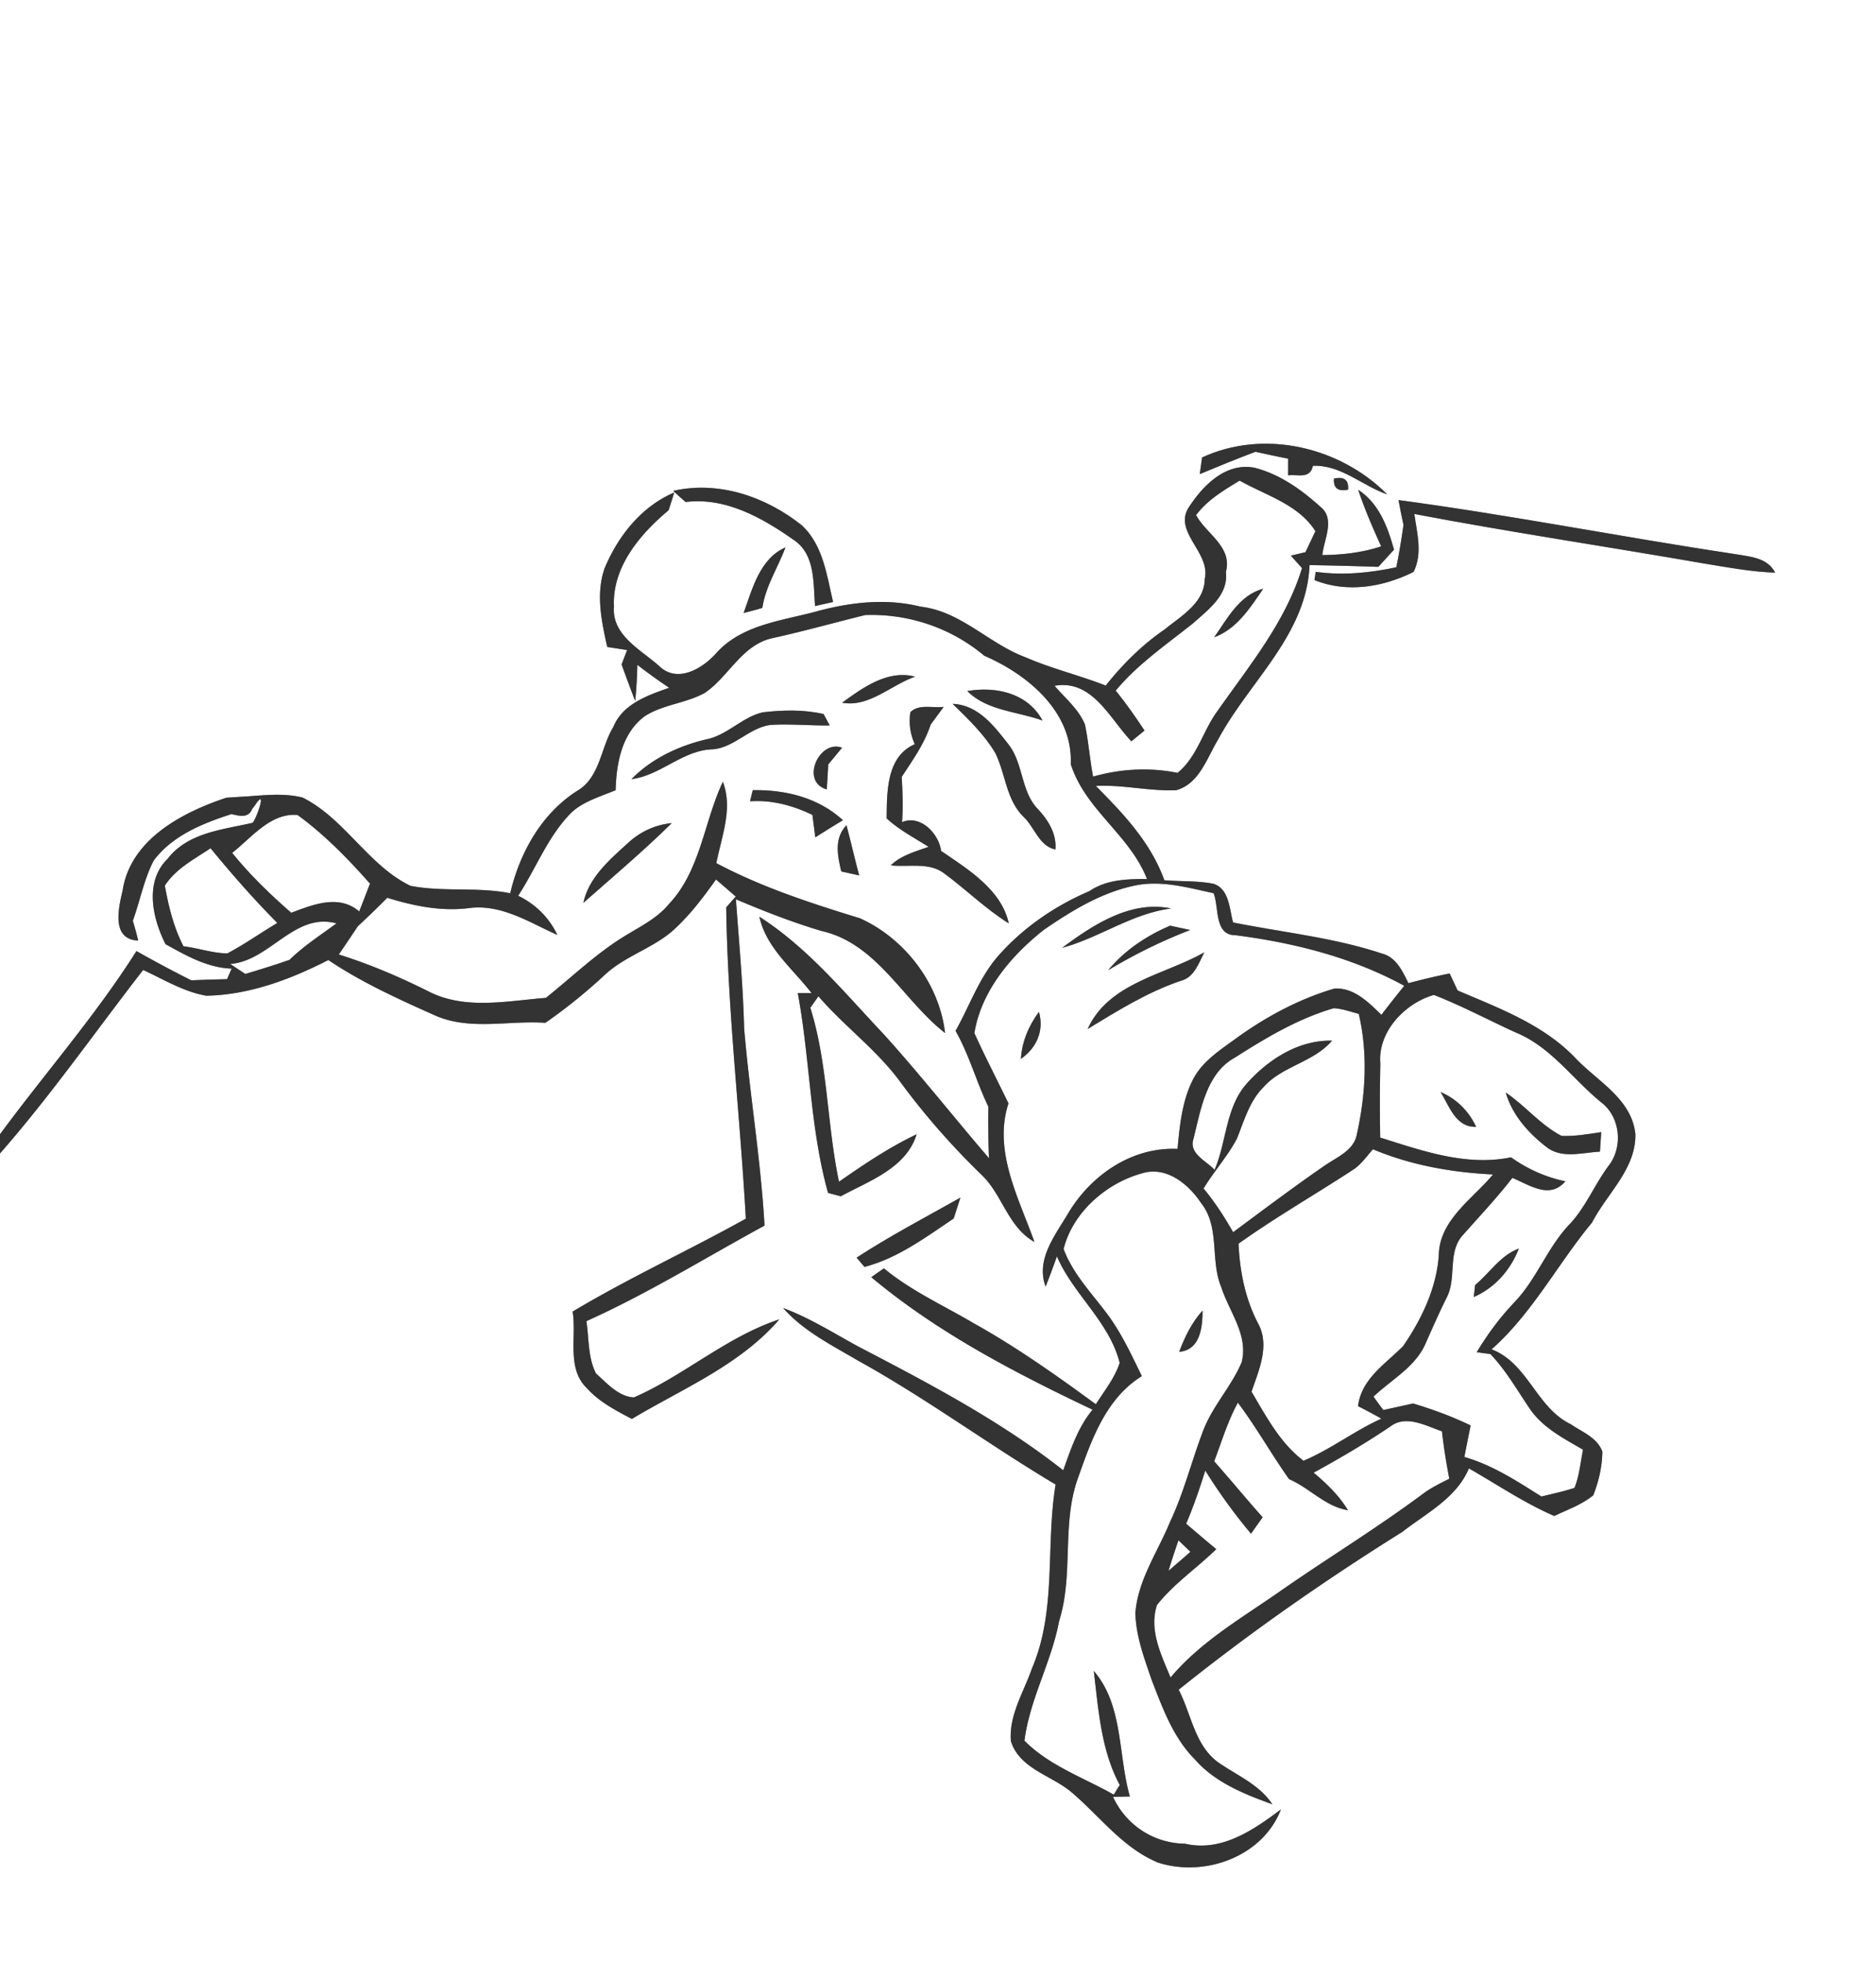 <svg width="263pt" height="275pt" viewBox="0 0 263 275" xmlns="http://www.w3.org/2000/svg"><rect x="0" y="0" width="263" height="275" fill="#808080" stroke="none"/><g fill="#FFF"><path d="M0 0h263v275H0V161.67c7.17-8.19 13.4-17.13 20.07-25.72 2.89 1.33 5.68 3.06 8.85 3.61 6.03-.11 11.8-2.29 17.11-5 4.57 3.07 9.62 5.38 14.64 7.62 4.98 2.37 10.52.81 15.78 1.18 2.91-2.01 5.65-4.24 8.24-6.63 3-2.87 7.26-3.89 10.2-6.82 2.09-1.99 3.82-4.3 5.49-6.64.92.79 1.85 1.59 2.77 2.39-.34.38-1.01 1.14-1.34 1.52.21 14.59 1.94 29.09 2.75 43.63-8.03 4.47-16.39 8.3-24.28 13.02.58 3.54-.89 7.98 2.01 10.75 1.72 1.92 4.05 3.11 6.29 4.3 7.13-4.27 15.14-7.53 20.68-13.96-7.36 2.43-13.3 7.84-20.38 10.94-2.13-.08-3.81-2-5.33-3.36-1.14-2.24-.97-4.89-1.34-7.33 8.62-3.87 16.68-8.88 24.97-13.39-.52-9.28-2.09-18.45-2.86-27.7-.15-6.03-.72-12.03-1.15-18.04 3.92 1.67 7.9 3.22 11.98 4.44 7.8 1.74 11.44 9.71 17.34 14.31-.79-6.89-5.63-13.26-11.95-16.09-6.88-2.11-13.73-4.34-20.11-7.72.72-3.74 2.35-7.62.91-11.41-2.67 5.66-3.12 12.47-7.59 17.17-1.55 1.88-3.74 2.99-5.79 4.23-4.17 2.47-7.66 5.88-11.43 8.89-5.48.43-11.37 1.73-16.51-.93-4.05-2.03-8.2-3.79-12.52-5.15.9-1.32 1.8-2.65 2.68-3.98 1.41-1.28 2.77-2.62 4.11-3.97 3.81 1.18 7.75 1.98 11.75 1.41 4.43-.44 8.24 2.08 12.1 3.8-1.17-2.44-3.07-4.32-5.5-5.49 2.38-3.63 3.95-7.79 6.89-11.05 1.71-2.05 4.41-2.75 6.78-3.75.09-3.76.87-8.05 4.13-10.4 2.57-1.63 5.77-1.78 8.41-3.26 3.35-2.31 5.18-6.72 9.44-7.65 4.37-.96 8.68-2.17 13.02-3.24 6.05-.21 12.04 1.8 16.68 5.71 6.1 2.63 12.44 7.89 12.12 15.18 2.01 6.39 8.27 9.91 10.69 16.11-2.79 0-5.68.07-8.07 1.7-4.84 2.06-9.29 5.12-12.78 9.07-2.69 3.07-4.01 7.01-5.99 10.51 1.92 3.38 2.92 7.15 4.6 10.63-.05 2.41 0 4.82.09 7.23-4.93-5.75-9.63-11.7-14.71-17.33-5.51-5.82-10.66-12.16-17.48-16.52.97 4.4 4.69 7.28 7.31 10.7h-1.93c1.74 9.29 1.69 18.88 4.25 28.01.44.12 1.33.35 1.78.47 3.98-2.16 9.15-3.92 10.64-8.69-3.86 1.83-7.4 4.22-10.89 6.65-1.71-8.08-1.54-16.46-4.02-24.39.38-.53.76-1.07 1.14-1.6 3.63 4.21 8.21 7.53 11.51 12.05 3.38 4.59 7.16 8.89 11.25 12.87 3.03 2.79 3.75 7.39 7.52 9.51-2.2-6.17-5.81-12.75-3.64-19.42-1.59-3.28-3.27-6.53-4.78-9.85.97-5.93 5.16-10.87 9.77-14.5 3.92-2.68 8.1-5.25 12.82-6.2 3.67-.75 7.37.32 10.95 1.09.79 2.03.06 5.9 3.08 5.89 8.21 1.06 16.34 3.1 23.65 7.09-1.09 1.34-2.16 2.7-3.21 4.07-1.8-1.75-3.86-3.86-6.6-3.68-5.09 1.5-9.83 4.08-14.1 7.22-2.16 1.56-4.51 3.12-5.74 5.58-1.51 2.99-1.83 6.39-2.14 9.67-6.33-.29-11.99 3.58-15.2 8.81-1.84 3.16-4.74 6.62-3.29 10.49.55-1.41 1.08-2.82 1.58-4.24 2.31 5.35 7.37 9.2 8.8 14.93-.7 2.14-2.15 3.92-3.34 5.8-5.52-4.04-11.12-8.01-17.1-11.34-4.24-2.51-8.8-4.55-12.61-7.71-.59.41-1.18.82-1.77 1.24 9.27 7.76 20.15 13.41 31.02 18.57-2.05 2.47-3.05 5.53-4.11 8.5-8.84-6.96-18.87-12.21-28.81-17.39-3.44-1.88-6.77-3.99-10.46-5.36 2.87 3.25 6.83 5.21 10.51 7.38 9.55 5.27 18.33 11.79 27.69 17.36-1.42 8.55.18 17.62-3.32 25.78-1.15 3.32-3.25 6.55-2.95 10.18 1.16 3.77 5.46 4.75 8.26 6.97 4.08 3.38 7.31 7.96 12.35 10.05 6.5 2.11 14.68-.78 17.25-7.45-3.84 2.89-8.36 6.01-13.45 4.81-4.37-.05-8.26-2.59-10.09-6.56.59-.02 1.77-.04 2.36-.05-1.66-5.8-.91-12.82-5.06-17.6.65 5.4 1.02 11.11 3.64 15.98-.28.45-.56.9-.84 1.36-4.22-2.4-9.05-4.05-12.52-7.57.74-5.81 3.79-11.02 4.86-16.77 2.09-6.6.28-13.77 2.73-20.28 1.85-5.24 3.89-10.97 8.87-14.04-1.49-3.05-2.92-6.17-4.98-8.88-2.16-2.86-4.72-5.53-5.99-8.94 1.27-5.11 5.95-9.23 11-10.61 3.4-1.05 6.52 1.51 8.28 4.18 2.68 3.37 1.24 7.99 2.82 11.77 1.1 3.44 3.82 6.69 2.87 10.51-1.41 3.37-4.03 6.08-5.36 9.5-1.64 4.25-2.72 8.73-4.68 12.87-1.72 4.22-4.5 8.12-4.87 12.8.08 3.24 1.24 6.32 2.28 9.36 1.52 3.93 3.01 8.07 6.04 11.13 2.83 3.24 6.92 4.89 10.88 6.31-1.8-2.73-4.87-4-7.47-5.79-3.4-2.36-3.86-6.81-5.66-10.26 9.98-8.01 20.5-15.34 31.35-22.12 3.38-2.63 7.6-4.75 9.34-8.9 3.97 2.26 7.76 4.85 11.97 6.67 1.84-.89 3.85-1.58 5.46-2.9.77-1.94 1.25-4.03 1.28-6.12-.72-1.98-2.86-2.76-4.46-3.86-4.8-2.32-5.97-8.52-11.07-10.48 5.73-5.08 9.25-11.94 14.08-17.77 2.1-4.06 6.16-7.51 6.08-12.38-.51-4.99-5.39-7.44-8.48-10.75-4.49-4.65-10.65-6.92-16.45-9.4-.28-.6-.83-1.79-1.11-2.38-1.94.39-3.87.85-5.78 1.36-.84-1.71-1.74-3.68-3.78-4.17-6.74-2.24-13.86-2.94-20.8-4.34-.53-1.87-.51-4.64-2.71-5.41-2.28-.46-4.63-.31-6.93-.51-1.89-5.27-5.74-9.33-9.6-13.21 3.78-.21 7.5.76 11.27.59 3.24-.9 4.3-4.52 5.87-7.1 4.33-8.11 12.41-14.64 12.82-24.45 3.22.06 6.43.14 9.64.25l2.2-2.41c-.9-3.2-2.09-6.47-5.02-8.39.9 2.71 2.04 5.33 3.22 7.93-2.67.88-5.45 1.19-8.25 1.22.21-2.21 1.9-5.11-.34-6.83-2.63-2.37-5.66-4.51-9.12-5.4-3.91-.8-7.1 2.28-9.07 5.26-2.69 3.58 2.9 6.5 2.05 10.28-.04 3.39-3.28 5.2-5.6 7.09-3.17 2.17-5.9 4.89-8.29 7.89-3.7-1.45-7.58-2.37-11.23-3.96-5.14-1.9-9.07-6.46-14.72-7.1-4.72-1.18-9.59-.65-14.24.57-4.97 1.4-10.68 1.84-14.37 5.9-1.86 2.13-5.33 4.25-7.87 2.01-2.56-2.37-6.83-4.38-6.51-8.46-.28-5.55 3.65-10.18 7.66-13.53.2-.62.6-1.86.79-2.49-4.62 1.97-7.89 6.12-9.77 10.65-1.24 3.58-.42 7.42.38 11 .69.11 2.09.32 2.79.43-.2.5-.58 1.51-.78 2.02.62 1.71 1.25 3.42 1.91 5.12.17-1.69.26-3.38.3-5.07a71.34 71.34 0 0 0 4.47 3.22c-3.02 1.06-6.51 2.25-7.83 5.48-1.79 2.93-1.86 7.1-5.08 8.97-5.01 3.2-8.05 8.68-9.38 14.35-4.62-.92-9.4-.15-13.99-1.04-5.94-2.89-9.2-9.41-15.11-12.37-2.51-.64-5.15-.35-7.7-.17-.75.04-2.25.14-3 .19-6.22 2.07-13.45 5.86-14.54 13.02-.59 2.5-1.61 6.84 2.19 7-.23-.93-.48-1.86-.76-2.77 1.02-2.8 1.55-5.79 2.93-8.44 2.61-3.51 6.88-5.22 10.91-6.52 1.06.26 2.38.61 2.88-.7l.42-.55c1.71-2.58.31 1.66-.33 2.47-4.18.97-9.07 1.35-11.93 5.05-3.27 3.2-2.14 8.33-.29 11.97 2.91 1.6 5.84 3.3 9.27 3.42-.16.37-.49 1.11-.65 1.48-1.67.04-3.35.09-5.02.16-2.59-1.3-5.15-2.67-7.68-4.1-5.71 9.03-12.8 17.09-19.13 25.68V0m168.52 64.12c-.08.59-.24 1.75-.32 2.33 2.59-1.08 5.18-2.14 7.81-3.13 1.52.34 3.05.67 4.58.97 0 .58 0 1.76-.01 2.34 1.26-.2 3.08.59 3.48-1.34 3.91-.17 6.89 2.78 10.41 4-6.64-6.68-17.28-9.18-25.95-5.17m16.33 2.1c.6.61.6.61 0 0m2.16.86c-.1 1.32.56 1.84 1.98 1.55.11-1.36-.55-1.87-1.98-1.55M94.38 68.8c.57.54 1.15 1.06 1.74 1.56 5.61-.7 10.79 2.24 15.2 5.35 3.01 2.03 2.68 6.06 2.94 9.23l2.53-.57c-.88-3.73-1.4-7.98-4.38-10.74-5.01-3.99-11.62-6.29-18.03-4.83m101.68 1.29c.21 1.17.45 2.33.7 3.5-.29 1.98-.6 3.96-1.01 5.92-3.72.79-7.52 1.17-11.3.64l-.17 1.16c4.56 1.83 9.6.99 13.89-1.15 1.29-2.55.48-5.45.11-8.12C211.8 74.61 225.43 76.63 239 79c3.27.53 6.54 1.15 9.86 1.26-1.11-2.16-3.63-2.24-5.71-2.61-15.72-2.37-31.34-5.44-47.09-7.56m-91.81 15.83c.87-.23 1.75-.46 2.62-.71.46-3.04 2.18-5.65 3.25-8.49-3.62 1.6-4.64 5.81-5.87 9.2m13.81 12.57c3.75.7 6.85-2.48 10.23-3.65-3.84-1-7.29 1.52-10.23 3.65m17.55-1.63c2.76 2.78 7.02 2.84 10.54 4.13-2.05-3.83-6.51-4.83-10.54-4.13m-7.99 2.97c-.23 1.54-.02 3.03.62 4.48-3.99 1.72-3.9 6.74-3.94 10.4 1.75 1.61 3.88 2.72 5.88 3.98-1.85.67-3.85 1.18-5.3 2.6 2.51.28 5.39-.51 7.55 1.17 3.05 2.26 5.77 4.94 8.99 6.96-1.02-4.72-5.72-7.58-9.48-10.15-.32-2.42-2.88-5.13-5.48-4.04.16-2.12.08-4.23-.05-6.34 1.53-2.34 3.19-4.64 4.06-7.33l1.83-2.49c-1.52.22-3.47-.46-4.68.76m5.93-1.18c2.18 2.13 4.41 4.25 5.98 6.89 1.47 2.95 1.51 6.61 4.02 9 1.51 1.46 2.15 4.07 4.41 4.52.19-2.19-1.03-4.15-2.47-5.67-2.33-2.41-2.02-6.18-3.95-8.85-2.06-2.64-4.3-5.73-7.99-5.89m-34.58 4.99c-3.87.92-7.65 2.7-10.45 5.57 4.17-.54 7.22-4.12 11.46-4.19 2.99-.27 5.06-3.02 8.04-3.42 2.77-.16 5.53.11 8.3.08-.22-.4-.65-1.2-.86-1.6-2.79-.64-5.71-.57-8.53-.24-2.92.67-4.99 3.24-7.96 3.8m16.94 7c.05-.88.15-2.63.21-3.51.64-.77 1.29-1.55 1.93-2.33-3.21-1.21-5.91 4.8-2.14 5.84m-10.38.11c-.1.39-.29 1.17-.38 1.56 3.05-.22 6.01.59 8.74 1.9.11.79.31 2.36.41 3.15 1.28-.81 2.57-1.62 3.87-2.4-3.44-3.17-8.06-4.29-12.64-4.21m-17.55 7.46c-2.56 2.32-5.44 4.8-6.2 8.34 4.16-3.68 8.44-7.28 12.39-11.18-2.34.22-4.49 1.24-6.19 2.84m29.96 3.93c.83.19 1.67.37 2.51.56-.63-2.34-1.16-4.7-1.78-7.04-1.76 1.85-1.26 4.24-.73 6.48m30.96 10.71c5.26-1.42 9.78-4.82 15.29-5.52-5.67-1.18-10.95 2.28-15.29 5.52m6.47 3.12c3.66-2.19 7.49-4.09 11.48-5.62-.7-.15-2.11-.45-2.82-.61-3.3 1.43-6.36 3.44-8.66 6.23m-2.89 8.25c4.2-2.55 8.38-5.17 13.06-6.75 1.89-.49 2.49-2.45 3.3-3.99-5.63 3.2-13.4 4.23-16.36 10.74m-9.36 4.19c2.18-1.5 3.29-3.95 2.53-6.58-1.43 1.93-2.38 4.16-2.53 6.58m-23.03 27.86l1.1 1.3c4.64-1.2 8.59-4.15 12.51-6.79.23-.73.71-2.19.94-2.92-4.88 2.75-9.85 5.35-14.55 8.41m45.22 13.2c2.96-.25 3.27-3.43 3.28-5.78-1.51 1.66-2.49 3.7-3.28 5.78z"/><path d="M167.68 72.2c1.58-2.13 3.89-3.49 6.11-4.84 3.68 2.09 8.22 3.31 10.62 7.09-.35.73-1.04 2.2-1.39 2.94-.51.12-1.54.37-2.05.49.39.44 1.17 1.31 1.56 1.75-2.31 7.56-7.38 13.65-11.84 20.01-2.05 2.77-2.86 6.48-5.61 8.68-3.96-.79-7.97-.57-11.84.53-.46-2.43-.63-4.89-1.14-7.3-.88-2.16-2.78-3.7-4.26-5.43 5.3-.94 7.73 4.6 10.77 7.78.61-.5 1.23-1 1.84-1.51-1.27-1.91-2.58-3.81-4.04-5.59 3.11-3.75 7.15-6.48 10.92-9.5 2.1-1.89 4.92-3.94 4.53-7.14.94-3.54-2.74-5.3-4.18-7.96m2.54 17.12c3.18-1.17 5.05-4.13 6.87-6.8-3.34.88-5.03 4.19-6.87 6.8zM32.55 119.54c2.72-2.14 5.4-5.65 9.17-5.31 3.77 2.75 7.07 6.13 10.15 9.62-.5 1.3-1 2.6-1.51 3.9-2.87-2.45-6.47-.96-9.53.18-2.97-2.58-5.8-5.32-8.28-8.39zM23.11 124.13c1.53-2.38 4.13-3.71 6.41-5.24 2.97 3.62 6.06 7.15 9.36 10.47-2.35 1.4-4.59 2.99-7.01 4.27-2.09-.03-4.08-.75-6.15-1-1.37-2.64-2.09-5.59-2.61-8.5zM32.28 135.11c5.58-.43 8.97-7.29 14.89-5.69-2.24 1.65-4.59 3.17-6.6 5.12-2.04.71-4.11 1.35-6.18 1.97-.71-.46-1.41-.93-2.11-1.4zM193.51 149.07c-.39-4.44 3.45-8.48 7.51-9.62 3.92 1.52 7.64 3.52 11.46 5.26 4.94 2 8.03 6.59 12.06 9.85 2.62 2.02 3 6.19 1.02 8.77-2.05 2.72-3.29 6-5.7 8.45-2.97 3.22-4.47 7.5-7.49 10.68-2.05 2.14-3.82 4.53-5.35 7.07.48.06 1.44.19 1.92.25 2.18 2.28 3.73 5.03 5.49 7.62 1.82 2.71 4.77 4.2 7.5 5.79-.37 1.78-.51 3.65-1.2 5.35-1.52.51-3.09.83-4.64 1.21-3.43-2.16-6.87-4.42-10.8-5.54.29-1.48.58-2.95.88-4.42-2.6-1.26-5.31-2.25-8.07-3.08l-4.17.92c-.47-.62-.93-1.25-1.38-1.88 2.56-2.43 6.03-4.23 7.4-7.67.93-2.08 1.84-4.17 2.86-6.21 1.46-2.77.03-6.45 2.36-8.86 2.31-2.62 4.72-5.15 6.85-7.92 2.44 1.02 5.25 3.05 7.43.48-2.76-.57-5.33-1.73-7.62-3.36-6.26 1.29-12.43-.91-18.34-2.77-.06-3.45-.06-6.91.02-10.37m8.45 3.99c1.23 1.99 2.13 4.99 4.98 4.87-1.02-2.19-2.75-3.92-4.98-4.87m9.13.07c.94 3.24 3.32 5.85 5.98 7.84 2.14 1.41 4.85.57 7.23.44.05-.91.12-1.82.18-2.73-1.84.28-3.69.6-5.56.53-2.96-1.53-5.08-4.23-7.83-6.08m-4.29 26.98c-.04.42-.14 1.26-.19 1.68 2.97-1.29 5.16-3.8 6.32-6.79-2.59.94-4.08 3.42-6.13 5.11zM173.16 148.21c4.35-2.78 8.84-5.45 13.82-6.9 1.21.07 2.35.49 3.51.8 1.29 5.53.96 11.29-.25 16.79-.4 2.4-2.89 3.3-4.65 4.55-4.32 2.98-8.51 6.14-12.72 9.26-1.21-2.15-2.56-4.23-4.14-6.13 1.45-2.41 3.37-4.51 4.68-7 1.01-2.5 1.75-5.24 3.72-7.21 2.64-2.97 7.02-3.47 9.61-6.51-4.66-.12-8.9 2.61-11.91 5.96-3.03 3.36-2.84 8.16-4.56 12.15-1.14-1.28-3.65-2.24-2.95-4.37 1.02-4.07 1.79-9.19 5.84-11.39z"/><path d="M189.83 163.86c1.06-.74 1.79-1.83 2.64-2.78 5.32 2.24 11.1 3.26 16.84 3.53-2.89 3.48-7.59 6.41-7.61 11.44-.35 4.56-2.42 8.88-4.98 12.6-2.49 2.54-5.84 4.55-6.34 8.43 1.1.57 2.2 1.14 3.28 1.76-3.78 1.7-7.09 4.29-10.92 5.9-3.29-2.48-5.23-6.22-7.29-9.68 1.03-3.02 2.61-6.48.92-9.57-1.81-3.47-2.56-7.3-2.74-11.18 5.23-3.73 10.83-6.93 16.2-10.45z"/><path d="M170.22 204.82c1.05-2.76 1.89-5.61 3.32-8.22 2.59 3.44 4.69 7.21 7.18 10.72 2.88 1.23 5.07 3.84 8.25 4.35-1.24-2.06-2.98-3.72-4.81-5.26 3.68-2.01 7.3-4.14 10.78-6.49 2.2-1.66 4.95-.07 7.21.69.25 2.23.61 4.44 1.03 6.65-1.26.64-2.53 1.25-3.66 2.09-6.41 4.77-13.23 8.94-19.79 13.49-5.41 3.81-11.31 7.14-15.63 12.28-1.31-3.19-3.05-6.66-1.9-10.16 2.36-3 5.59-5.17 8.31-7.83-1.42-1.18-2.83-2.37-4.22-3.57 1.04-2.43 1.89-4.93 2.68-7.45a76.35 76.35 0 0 0 6.41 8.85c.54-.77 1.09-1.54 1.63-2.3-2.3-2.58-4.49-5.25-6.79-7.84z"/><path d="M165.21 215.89c.56.54 1.12 1.07 1.68 1.61-1.02.9-2.05 1.79-3.08 2.67.44-1.44.91-2.86 1.4-4.28z"/></g><g fill="#333"><path d="M168.52 64.12c8.67-4.01 19.31-1.51 25.95 5.17-3.52-1.22-6.5-4.17-10.41-4-.4 1.93-2.22 1.14-3.48 1.34.01-.58.01-1.76.01-2.34-1.53-.3-3.06-.63-4.58-.97-2.63.99-5.22 2.05-7.81 3.13.08-.58.24-1.74.32-2.33z"/><path d="M166.85 70.83c1.97-2.98 5.16-6.06 9.07-5.26 3.46.89 6.49 3.03 9.12 5.4 2.24 1.72.55 4.62.34 6.83 2.8-.03 5.58-.34 8.25-1.22-1.18-2.6-2.32-5.22-3.22-7.93 2.93 1.92 4.12 5.19 5.02 8.39l-2.2 2.41c-3.21-.11-6.42-.19-9.64-.25-.41 9.81-8.49 16.34-12.82 24.45-1.57 2.58-2.63 6.2-5.87 7.1-3.77.17-7.49-.8-11.27-.59 3.86 3.88 7.71 7.94 9.6 13.21 2.3.2 4.65.05 6.93.51 2.2.77 2.18 3.54 2.71 5.41 6.94 1.4 14.06 2.1 20.8 4.34 2.04.49 2.94 2.46 3.78 4.17 1.91-.51 3.84-.97 5.78-1.36.28.59.83 1.78 1.11 2.38 5.8 2.48 11.96 4.75 16.45 9.4 3.09 3.31 7.97 5.76 8.48 10.75.08 4.87-3.98 8.32-6.08 12.38-4.83 5.83-8.35 12.69-14.08 17.77 5.1 1.96 6.27 8.16 11.07 10.48 1.6 1.1 3.74 1.88 4.46 3.86-.03 2.09-.51 4.18-1.28 6.12-1.61 1.32-3.62 2.01-5.46 2.9-4.21-1.82-8-4.41-11.97-6.67-1.74 4.15-5.96 6.27-9.34 8.9-10.85 6.78-21.37 14.11-31.35 22.12 1.8 3.45 2.26 7.9 5.66 10.26 2.6 1.79 5.67 3.06 7.47 5.79-3.96-1.42-8.05-3.07-10.88-6.31-3.03-3.06-4.52-7.2-6.04-11.13-1.04-3.04-2.2-6.12-2.28-9.36.37-4.68 3.15-8.58 4.87-12.8 1.96-4.14 3.04-8.62 4.68-12.87 1.33-3.42 3.95-6.13 5.36-9.5.95-3.82-1.77-7.07-2.87-10.51-1.58-3.78-.14-8.4-2.82-11.77-1.76-2.67-4.88-5.23-8.28-4.18-5.05 1.38-9.73 5.5-11 10.61 1.27 3.41 3.83 6.08 5.99 8.94 2.06 2.71 3.49 5.83 4.98 8.88-4.98 3.07-7.02 8.8-8.87 14.04-2.45 6.51-.64 13.68-2.73 20.28-1.07 5.75-4.12 10.96-4.86 16.77 3.47 3.52 8.3 5.17 12.52 7.57.28-.46.56-.91.84-1.36-2.62-4.87-2.99-10.58-3.64-15.98 4.15 4.78 3.4 11.8 5.06 17.6-.59.01-1.77.03-2.36.05 1.83 3.97 5.72 6.51 10.09 6.56 5.09 1.2 9.61-1.92 13.45-4.81-2.57 6.67-10.75 9.56-17.25 7.45-5.04-2.09-8.27-6.67-12.35-10.05-2.8-2.22-7.1-3.2-8.26-6.97-.3-3.63 1.8-6.86 2.95-10.18 3.5-8.16 1.9-17.23 3.32-25.78-9.36-5.57-18.14-12.09-27.69-17.36-3.68-2.17-7.64-4.13-10.51-7.38 3.69 1.37 7.02 3.48 10.46 5.36 9.94 5.18 19.97 10.43 28.81 17.39 1.06-2.97 2.06-6.03 4.11-8.5-10.87-5.16-21.75-10.81-31.02-18.57.59-.42 1.18-.83 1.77-1.24 3.81 3.16 8.37 5.2 12.61 7.71 5.98 3.33 11.58 7.3 17.1 11.34 1.19-1.88 2.64-3.66 3.34-5.8-1.43-5.73-6.49-9.58-8.8-14.93-.5 1.42-1.03 2.83-1.58 4.24-1.45-3.87 1.45-7.33 3.29-10.49 3.21-5.23 8.87-9.1 15.2-8.81.31-3.28.63-6.68 2.14-9.67 1.23-2.46 3.58-4.02 5.74-5.58 4.27-3.14 9.01-5.72 14.1-7.22 2.74-.18 4.8 1.93 6.6 3.68 1.05-1.37 2.12-2.73 3.21-4.07-7.31-3.99-15.44-6.03-23.65-7.09-3.02.01-2.29-3.86-3.08-5.89-3.58-.77-7.28-1.84-10.95-1.09-4.72.95-8.9 3.52-12.82 6.2-4.61 3.63-8.8 8.57-9.77 14.5 1.51 3.32 3.19 6.57 4.78 9.85-2.17 6.67 1.44 13.25 3.64 19.42-3.77-2.12-4.49-6.72-7.52-9.51-4.09-3.98-7.87-8.28-11.25-12.87-3.3-4.52-7.88-7.84-11.51-12.05-.38.53-.76 1.07-1.14 1.6 2.48 7.93 2.31 16.31 4.02 24.39 3.49-2.43 7.03-4.82 10.89-6.65-1.49 4.77-6.66 6.53-10.64 8.69-.45-.12-1.34-.35-1.78-.47-2.56-9.13-2.51-18.72-4.25-28.01h1.93c-2.62-3.42-6.34-6.3-7.31-10.7 6.82 4.36 11.97 10.7 17.48 16.52 5.08 5.63 9.78 11.58 14.71 17.33-.09-2.41-.14-4.82-.09-7.23-1.68-3.48-2.68-7.25-4.6-10.63 1.98-3.5 3.3-7.44 5.99-10.51 3.49-3.95 7.94-7.01 12.78-9.07 2.39-1.63 5.28-1.7 8.07-1.7-2.42-6.2-8.68-9.72-10.69-16.11.32-7.29-6.02-12.55-12.12-15.18-4.64-3.91-10.63-5.92-16.68-5.71-4.34 1.07-8.65 2.28-13.02 3.24-4.26.93-6.09 5.34-9.44 7.65-2.64 1.48-5.84 1.63-8.41 3.26-3.26 2.35-4.04 6.64-4.13 10.4-2.37 1-5.07 1.7-6.78 3.75-2.94 3.26-4.51 7.42-6.89 11.05 2.43 1.17 4.33 3.05 5.5 5.49-3.86-1.72-7.67-4.24-12.1-3.8-4 .57-7.94-.23-11.75-1.41-1.34 1.35-2.7 2.69-4.11 3.97-.88 1.33-1.78 2.66-2.68 3.98 4.32 1.36 8.47 3.12 12.52 5.15 5.14 2.66 11.03 1.36 16.51.93 3.77-3.01 7.26-6.42 11.43-8.89 2.05-1.24 4.24-2.35 5.79-4.23 4.47-4.7 4.92-11.51 7.59-17.17 1.44 3.79-.19 7.67-.91 11.41 6.38 3.38 13.23 5.61 20.11 7.72 6.32 2.83 11.16 9.2 11.95 16.09-5.9-4.6-9.54-12.57-17.34-14.31-4.08-1.22-8.06-2.77-11.98-4.44.43 6.01 1 12.01 1.15 18.04.77 9.25 2.34 18.42 2.86 27.7-8.29 4.51-16.35 9.52-24.97 13.39.37 2.44.2 5.09 1.34 7.33 1.52 1.36 3.2 3.28 5.33 3.36 7.08-3.1 13.02-8.51 20.38-10.94-5.54 6.43-13.55 9.69-20.68 13.96-2.24-1.19-4.57-2.38-6.29-4.3-2.9-2.77-1.43-7.21-2.01-10.75 7.89-4.72 16.25-8.55 24.28-13.02-.81-14.54-2.54-29.04-2.75-43.63.33-.38 1-1.14 1.34-1.52-.92-.8-1.85-1.6-2.77-2.39-1.67 2.34-3.4 4.65-5.49 6.64-2.94 2.93-7.2 3.95-10.2 6.82-2.59 2.39-5.33 4.62-8.24 6.63-5.26-.37-10.8 1.19-15.78-1.18-5.02-2.24-10.07-4.55-14.64-7.62-5.31 2.71-11.08 4.89-17.11 5-3.17-.55-5.96-2.28-8.85-3.61-6.67 8.59-12.9 17.53-20.07 25.72v-2.69c6.33-8.59 13.42-16.65 19.13-25.68 2.53 1.43 5.09 2.8 7.68 4.1 1.67-.07 3.35-.12 5.02-.16.16-.37.49-1.11.65-1.48-3.43-.12-6.36-1.82-9.27-3.42-1.85-3.64-2.98-8.77.29-11.97 2.86-3.7 7.75-4.08 11.93-5.05.64-.81 2.04-5.05.33-2.47l-.42.55c-.5 1.31-1.82.96-2.88.7-4.03 1.3-8.3 3.01-10.91 6.52-1.38 2.65-1.91 5.64-2.93 8.44.28.91.53 1.84.76 2.77-3.8-.16-2.78-4.5-2.19-7 1.09-7.16 8.32-10.95 14.54-13.02.75-.05 2.25-.15 3-.19 2.55-.18 5.19-.47 7.7.17 5.91 2.96 9.17 9.48 15.11 12.37 4.59.89 9.37.12 13.99 1.04 1.33-5.67 4.37-11.15 9.38-14.35 3.22-1.87 3.29-6.04 5.08-8.97 1.32-3.23 4.81-4.42 7.83-5.48a71.34 71.34 0 0 1-4.47-3.22 66.28 66.28 0 0 1-.3 5.07c-.66-1.7-1.29-3.41-1.91-5.12.2-.51.58-1.52.78-2.02-.7-.11-2.1-.32-2.79-.43-.8-3.58-1.62-7.42-.38-11 1.88-4.53 5.15-8.68 9.77-10.65-.19.63-.59 1.87-.79 2.49-4.01 3.35-7.94 7.98-7.66 13.53-.32 4.08 3.95 6.09 6.51 8.46 2.54 2.24 6.01.12 7.87-2.01 3.69-4.06 9.4-4.5 14.37-5.9 4.65-1.22 9.52-1.75 14.24-.57 5.65.64 9.58 5.2 14.72 7.1 3.65 1.59 7.53 2.51 11.23 3.96 2.39-3 5.12-5.72 8.29-7.89 2.32-1.89 5.56-3.7 5.6-7.09.85-3.78-4.74-6.7-2.05-10.28m.83 1.37c1.44 2.66 5.12 4.42 4.18 7.96.39 3.2-2.43 5.25-4.53 7.14-3.77 3.02-7.81 5.75-10.92 9.5 1.46 1.78 2.77 3.68 4.04 5.59-.61.51-1.23 1.01-1.84 1.51-3.04-3.18-5.47-8.72-10.77-7.78 1.48 1.73 3.38 3.27 4.26 5.43.51 2.41.68 4.87 1.14 7.3 3.87-1.1 7.88-1.32 11.84-.53 2.75-2.2 3.56-5.91 5.61-8.68 4.46-6.36 9.53-12.45 11.84-20.01-.39-.44-1.17-1.31-1.56-1.75.51-.12 1.54-.37 2.05-.49.35-.74 1.04-2.21 1.39-2.94-2.4-3.78-6.94-5-10.62-7.09-2.22 1.35-4.53 2.71-6.11 4.84M32.55 119.54c2.48 3.07 5.31 5.81 8.28 8.39 3.06-1.14 6.66-2.63 9.53-.18.51-1.3 1.01-2.6 1.51-3.9-3.08-3.49-6.38-6.87-10.15-9.62-3.77-.34-6.45 3.17-9.17 5.31m-9.44 4.59c.52 2.91 1.24 5.86 2.61 8.5 2.07.25 4.06.97 6.15 1 2.42-1.28 4.66-2.87 7.01-4.27-3.3-3.32-6.39-6.85-9.36-10.47-2.28 1.53-4.88 2.86-6.41 5.24m9.17 10.98c.7.47 1.4.94 2.11 1.4 2.07-.62 4.14-1.26 6.18-1.97 2.01-1.95 4.36-3.47 6.6-5.12-5.92-1.6-9.31 5.26-14.89 5.69m161.23 13.96c-.08 3.46-.08 6.92-.02 10.37 5.91 1.86 12.08 4.06 18.34 2.77 2.29 1.63 4.86 2.79 7.62 3.36-2.18 2.57-4.99.54-7.43-.48-2.13 2.77-4.54 5.3-6.85 7.92-2.33 2.41-.9 6.09-2.36 8.86-1.02 2.04-1.93 4.13-2.86 6.21-1.37 3.44-4.84 5.24-7.4 7.67.45.63.91 1.26 1.38 1.88l4.17-.92c2.76.83 5.47 1.82 8.07 3.08-.3 1.47-.59 2.94-.88 4.42 3.93 1.12 7.37 3.38 10.8 5.54 1.55-.38 3.12-.7 4.64-1.21.69-1.7.83-3.57 1.2-5.35-2.73-1.59-5.68-3.08-7.5-5.79-1.76-2.59-3.31-5.34-5.49-7.62-.48-.06-1.44-.19-1.92-.25 1.53-2.54 3.3-4.93 5.35-7.07 3.02-3.18 4.52-7.46 7.49-10.68 2.41-2.45 3.65-5.73 5.7-8.45 1.98-2.58 1.6-6.75-1.02-8.77-4.03-3.26-7.12-7.85-12.06-9.85-3.82-1.74-7.54-3.74-11.46-5.26-4.06 1.14-7.9 5.18-7.51 9.62m-20.35-.86c-4.05 2.2-4.82 7.32-5.84 11.39-.7 2.13 1.81 3.09 2.95 4.37 1.72-3.99 1.53-8.79 4.56-12.15 3.01-3.35 7.25-6.08 11.91-5.96-2.59 3.04-6.97 3.54-9.61 6.51-1.97 1.97-2.71 4.71-3.72 7.21-1.31 2.49-3.23 4.59-4.68 7 1.58 1.9 2.93 3.98 4.14 6.13 4.21-3.12 8.4-6.28 12.72-9.26 1.76-1.25 4.25-2.15 4.65-4.55 1.21-5.5 1.54-11.26.25-16.79-1.16-.31-2.3-.73-3.51-.8-4.98 1.45-9.47 4.12-13.82 6.9m16.67 15.65c-5.37 3.52-10.97 6.72-16.2 10.45.18 3.88.93 7.71 2.74 11.18 1.69 3.09.11 6.55-.92 9.57 2.06 3.46 4 7.2 7.29 9.68 3.83-1.61 7.14-4.2 10.92-5.9-1.08-.62-2.18-1.19-3.28-1.76.5-3.88 3.85-5.89 6.34-8.43 2.56-3.72 4.63-8.04 4.98-12.6.02-5.03 4.72-7.96 7.61-11.44-5.74-.27-11.52-1.29-16.84-3.53-.85.95-1.58 2.04-2.64 2.78m-19.61 40.96c2.3 2.59 4.49 5.26 6.79 7.84-.54.76-1.09 1.53-1.63 2.3a76.35 76.35 0 0 1-6.41-8.85c-.79 2.52-1.64 5.02-2.68 7.45 1.39 1.2 2.8 2.39 4.22 3.57-2.72 2.66-5.95 4.83-8.31 7.83-1.15 3.5.59 6.97 1.9 10.16 4.32-5.14 10.22-8.47 15.63-12.28 6.56-4.55 13.38-8.72 19.79-13.49 1.13-.84 2.4-1.45 3.66-2.09-.42-2.21-.78-4.42-1.03-6.65-2.26-.76-5.01-2.35-7.21-.69-3.48 2.35-7.1 4.48-10.78 6.49 1.83 1.54 3.57 3.2 4.81 5.26-3.18-.51-5.37-3.12-8.25-4.35-2.49-3.51-4.59-7.28-7.18-10.72-1.43 2.61-2.27 5.46-3.32 8.22m-5.01 11.07c-.49 1.42-.96 2.84-1.4 4.28 1.03-.88 2.06-1.77 3.08-2.67-.56-.54-1.12-1.07-1.68-1.61zM184.85 66.22c.6.61.6.61 0 0z"/><path d="M187.01 67.08c1.43-.32 2.09.19 1.98 1.55-1.42.29-2.08-.23-1.98-1.55zM94.38 68.8c6.41-1.46 13.02.84 18.03 4.83 2.98 2.76 3.5 7.01 4.38 10.74l-2.53.57c-.26-3.17.07-7.2-2.94-9.23-4.41-3.11-9.59-6.05-15.2-5.35-.59-.5-1.17-1.02-1.74-1.56zM196.06 70.09c15.75 2.12 31.37 5.19 47.09 7.56 2.08.37 4.6.45 5.71 2.61-3.32-.11-6.59-.73-9.86-1.26-13.57-2.37-27.2-4.39-40.72-6.96.37 2.67 1.18 5.57-.11 8.12-4.29 2.14-9.33 2.98-13.89 1.15l.17-1.16c3.78.53 7.58.15 11.3-.64.41-1.96.72-3.94 1.01-5.92-.25-1.17-.49-2.33-.7-3.5z"/><path d="M104.25 85.92c1.23-3.39 2.25-7.6 5.87-9.2-1.07 2.84-2.79 5.45-3.25 8.49-.87.25-1.75.48-2.62.71zM170.22 89.32c1.84-2.61 3.53-5.92 6.87-6.8-1.82 2.67-3.69 5.63-6.87 6.8zM118.06 98.49c2.94-2.13 6.39-4.65 10.23-3.65-3.38 1.17-6.48 4.35-10.23 3.65zM135.61 96.86c4.03-.7 8.49.3 10.54 4.13-3.52-1.29-7.78-1.35-10.54-4.13zM127.62 99.83c1.21-1.22 3.16-.54 4.68-.76l-1.83 2.49c-.87 2.69-2.53 4.99-4.06 7.33.13 2.11.21 4.22.05 6.34 2.6-1.09 5.16 1.62 5.48 4.04 3.76 2.57 8.46 5.43 9.48 10.15-3.22-2.02-5.94-4.7-8.99-6.96-2.16-1.68-5.04-.89-7.55-1.17 1.45-1.42 3.45-1.93 5.3-2.6-2-1.26-4.13-2.37-5.88-3.98.04-3.66-.05-8.68 3.94-10.4-.64-1.45-.85-2.94-.62-4.48zM133.55 98.65c3.69.16 5.93 3.25 7.99 5.89 1.93 2.67 1.62 6.44 3.95 8.85 1.44 1.52 2.66 3.48 2.47 5.67-2.26-.45-2.9-3.06-4.41-4.52-2.51-2.39-2.55-6.05-4.02-9-1.57-2.64-3.8-4.76-5.98-6.89zM98.97 103.64c2.97-.56 5.04-3.13 7.96-3.8 2.82-.33 5.74-.4 8.53.24.21.4.64 1.2.86 1.6-2.77.03-5.53-.24-8.3-.08-2.98.4-5.05 3.15-8.04 3.42-4.24.07-7.29 3.65-11.46 4.19 2.8-2.87 6.58-4.65 10.45-5.57zM115.91 110.64c-3.77-1.04-1.07-7.05 2.14-5.84-.64.78-1.29 1.56-1.93 2.33-.06.88-.16 2.63-.21 3.51zM105.53 110.75c4.58-.08 9.2 1.04 12.64 4.21-1.3.78-2.59 1.59-3.87 2.4-.1-.79-.3-2.36-.41-3.15-2.73-1.31-5.69-2.12-8.74-1.9.09-.39.28-1.17.38-1.56zM87.98 118.21c1.7-1.6 3.85-2.62 6.19-2.84-3.95 3.9-8.23 7.5-12.39 11.18.76-3.54 3.64-6.02 6.2-8.34zM117.94 122.14c-.53-2.24-1.03-4.63.73-6.48.62 2.34 1.15 4.7 1.78 7.04-.84-.19-1.68-.37-2.51-.56zM148.9 132.85c4.34-3.24 9.62-6.7 15.29-5.52-5.51.7-10.03 4.1-15.29 5.52zM155.37 135.97c2.3-2.79 5.36-4.8 8.66-6.23.71.16 2.12.46 2.82.61-3.99 1.53-7.82 3.43-11.48 5.62zM152.48 144.22c2.96-6.51 10.73-7.54 16.36-10.74-.81 1.54-1.41 3.5-3.3 3.99-4.68 1.58-8.86 4.2-13.06 6.75zM143.12 148.41c.15-2.42 1.1-4.65 2.53-6.58.76 2.63-.35 5.08-2.53 6.58zM201.96 153.06c2.23.95 3.96 2.68 4.98 4.87-2.85.12-3.75-2.88-4.98-4.87zM211.09 153.13c2.75 1.85 4.87 4.55 7.83 6.08 1.87.07 3.72-.25 5.56-.53-.06.91-.13 1.82-.18 2.73-2.38.13-5.09.97-7.23-.44-2.66-1.99-5.04-4.6-5.98-7.84zM120.09 176.27c4.7-3.06 9.67-5.66 14.55-8.41-.23.73-.71 2.19-.94 2.92-3.92 2.64-7.87 5.59-12.51 6.79l-1.1-1.3zM206.8 180.11c2.05-1.69 3.54-4.17 6.13-5.11-1.16 2.99-3.35 5.5-6.32 6.79.05-.42.15-1.26.19-1.68zM165.31 189.47c.79-2.08 1.77-4.12 3.28-5.78-.01 2.35-.32 5.53-3.28 5.78z"/></g></svg>